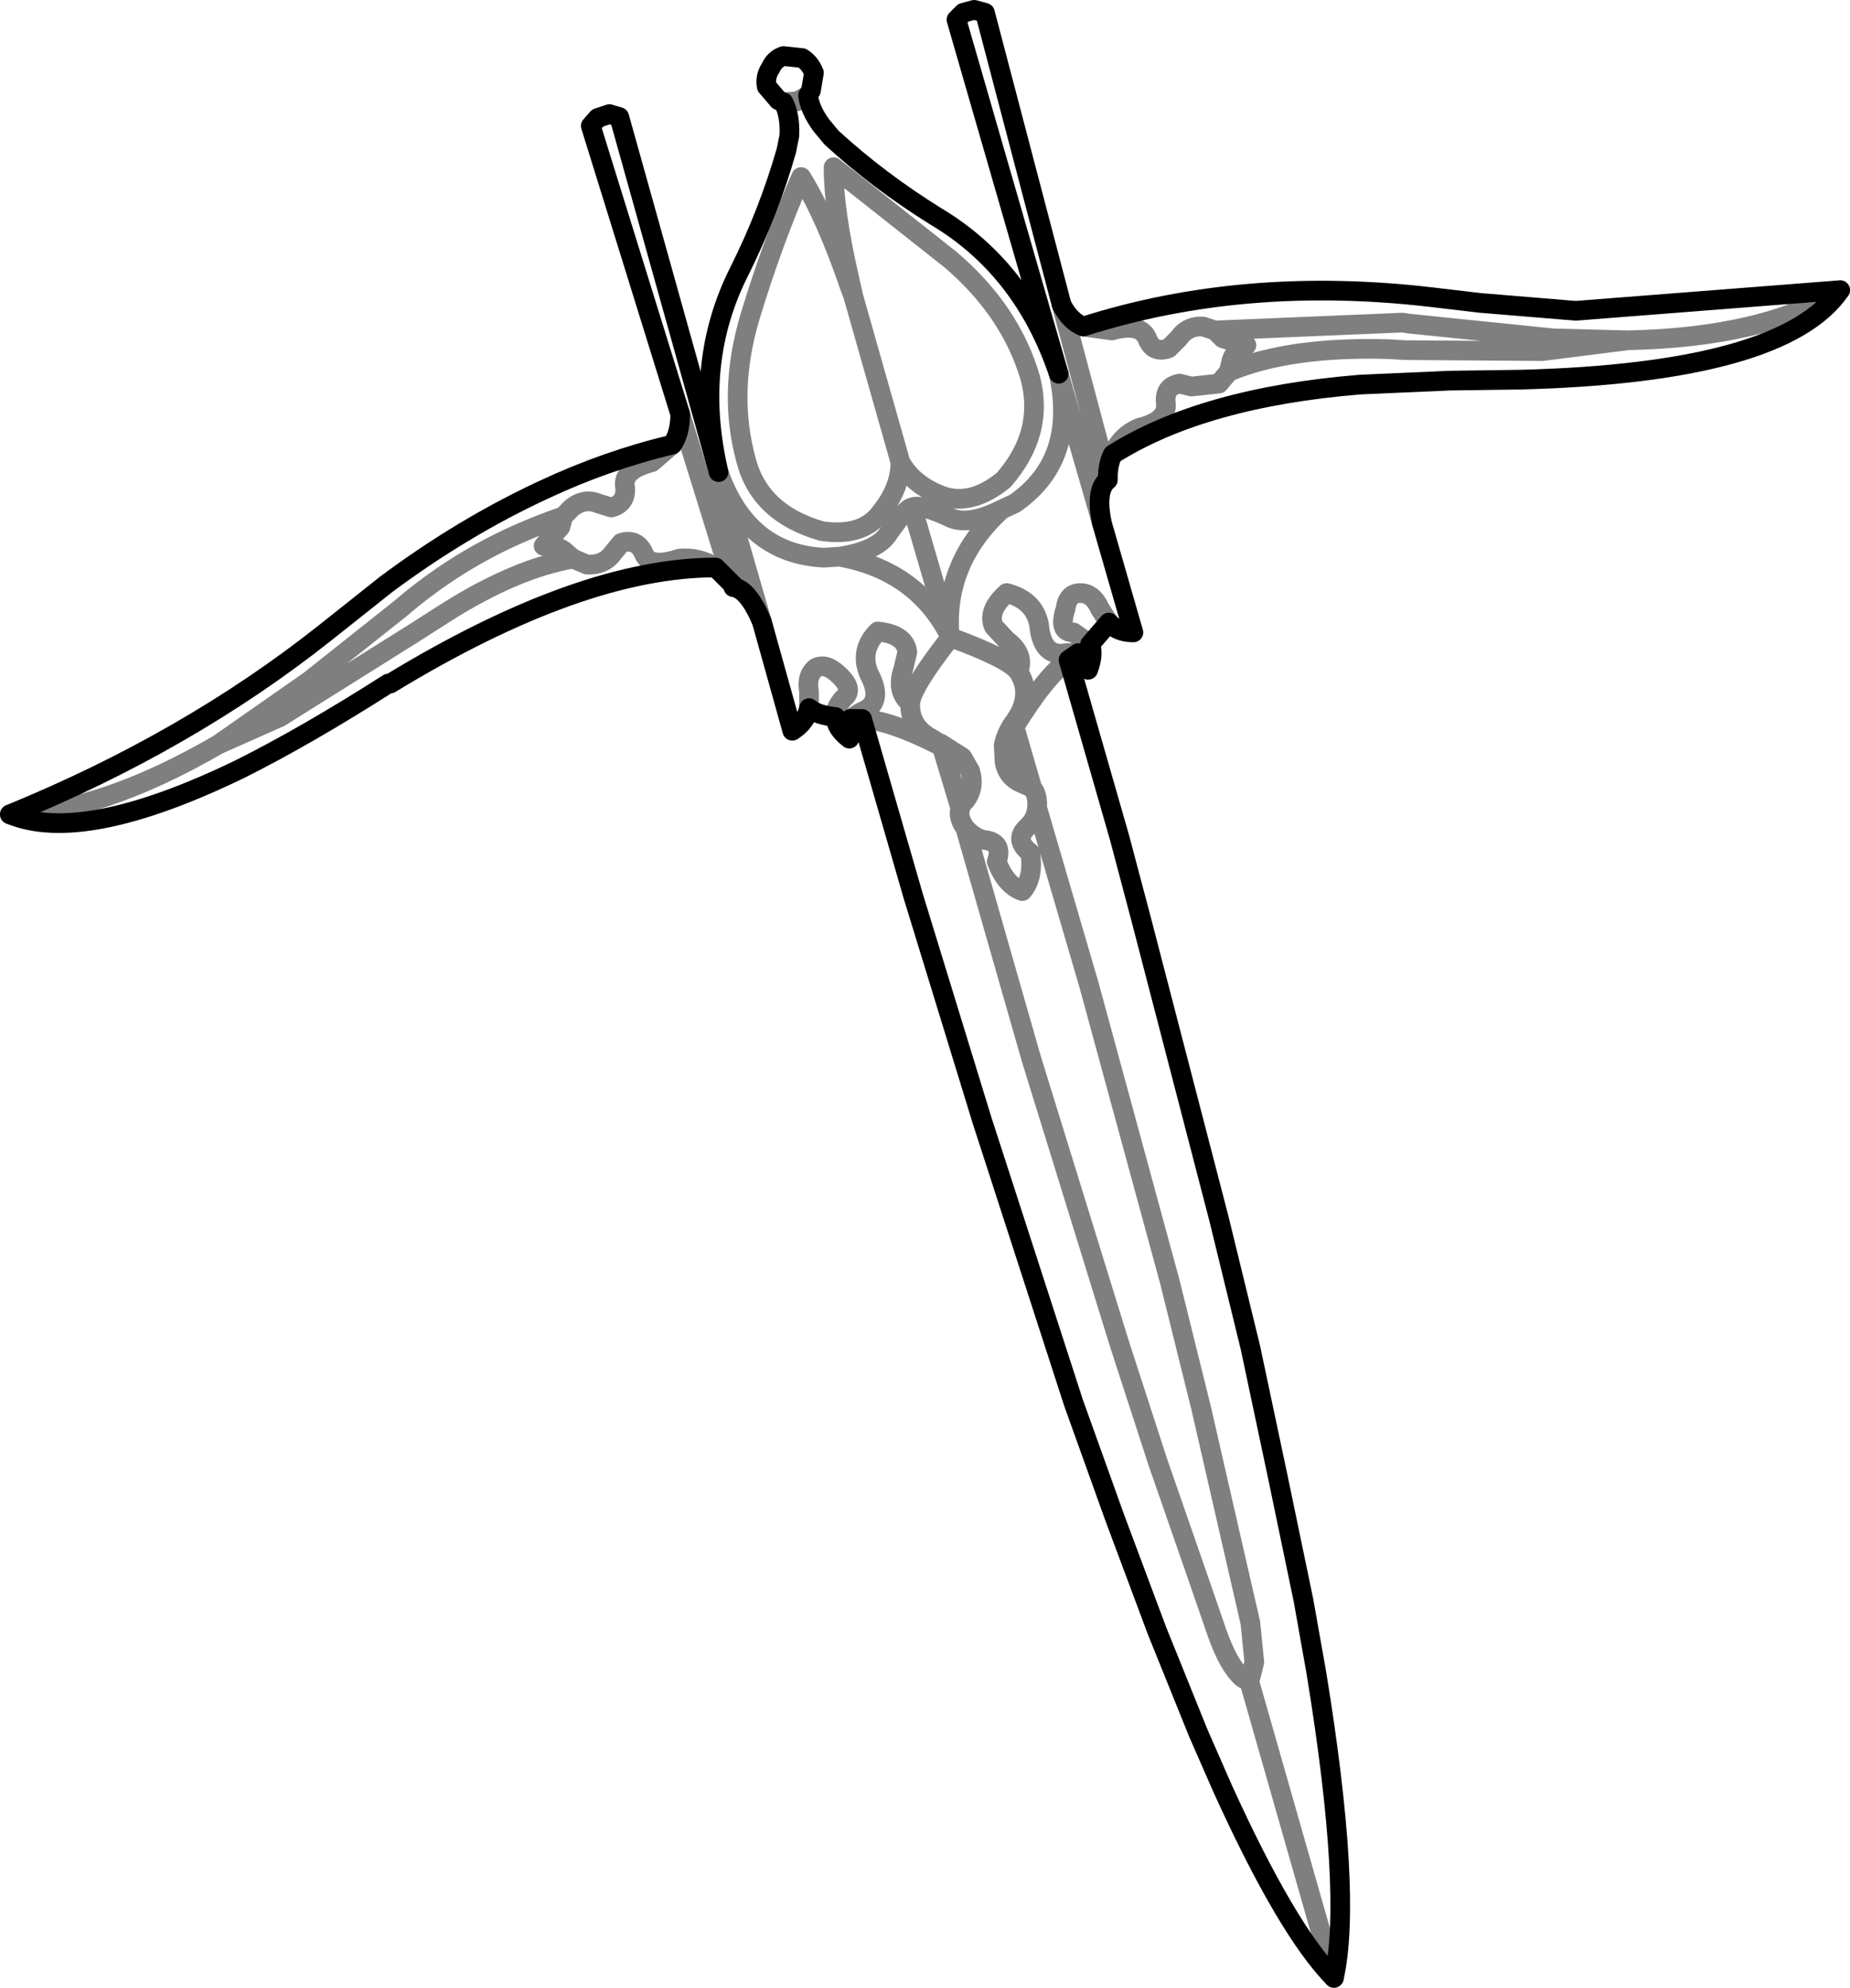 <?xml version="1.0" encoding="UTF-8" standalone="no"?>
<svg xmlns:xlink="http://www.w3.org/1999/xlink" height="101.05px" width="94.1px" xmlns="http://www.w3.org/2000/svg">
  <g transform="matrix(1.0, 0.0, 0.0, 1.0, -302.05, -346.35)">
    <path d="M349.65 357.35 Q354.1 360.0 355.9 365.35 L350.7 347.35 351.05 347.0 351.6 346.85 352.15 347.0 356.05 361.85 Q356.5 362.7 357.15 362.95 365.3 360.35 374.8 361.45 L377.35 361.75 382.2 362.15 395.65 361.1 Q392.75 365.3 379.4 365.65 L375.8 365.7 371.25 365.9 Q363.25 366.55 358.65 369.45 358.4 369.95 358.4 370.65 L358.4 370.75 Q357.75 371.25 358.1 372.95 L359.7 378.5 Q358.9 378.5 358.45 378.0 L357.5 379.1 Q357.7 379.6 357.4 380.4 357.25 379.75 356.9 379.55 L356.4 379.9 359.0 388.95 360.1 393.1 364.05 408.3 365.65 414.85 367.05 421.45 368.35 427.7 369.0 431.35 Q370.85 442.65 369.9 446.9 367.5 444.45 364.25 437.3 L363.0 434.45 360.9 429.25 358.75 423.5 356.65 417.65 352.0 403.3 348.5 391.9 345.9 382.9 345.3 382.9 Q345.05 383.25 345.25 383.9 344.55 383.35 344.55 382.8 343.6 382.7 343.2 382.35 343.05 383.05 342.35 383.5 L340.8 377.95 Q340.1 376.3 339.35 376.2 L339.35 376.1 338.45 375.2 Q331.6 375.2 321.9 381.1 L321.8 381.1 Q317.65 383.75 314.25 385.45 306.3 389.3 302.55 387.75 311.6 384.05 318.55 378.55 L321.7 376.05 Q325.6 373.15 329.7 371.25 332.9 369.75 336.25 368.95 336.65 368.35 336.65 367.4 L332.1 352.75 332.45 352.35 333.05 352.15 333.55 352.3 338.6 370.35 Q337.3 364.8 339.65 360.15 341.15 357.15 342.05 354.0 L342.2 353.25 Q342.25 352.2 341.9 351.55 L341.65 351.45 341.05 350.75 Q340.95 350.25 341.25 349.8 341.45 349.35 341.9 349.2 L342.85 349.3 Q343.25 349.55 343.45 350.05 L343.3 350.95 343.15 351.2 Q343.25 351.95 343.85 352.75 L344.35 353.35 Q346.75 355.55 349.65 357.35" fill="none" stroke="#000000" stroke-linecap="round" stroke-linejoin="round" stroke-width="1.0"/>
    <path d="M345.45 361.4 L347.85 369.85 Q348.5 371.0 349.95 371.55 351.45 372.1 353.1 370.75 355.2 368.35 354.45 365.55 353.45 362.15 350.4 359.55 L344.45 354.85 Q344.45 357.05 345.25 360.5 L345.45 361.4 345.3 361.0 Q344.05 357.35 342.8 355.35 341.35 358.65 340.2 362.45 339.05 366.3 340.0 369.75 340.7 372.45 343.85 373.35 345.95 373.65 346.85 372.4 347.85 371.15 347.85 369.85 M345.3 361.0 L345.25 360.7 345.25 360.5 M357.15 362.95 L358.6 363.15 Q360.05 362.75 360.4 363.55 360.7 364.35 361.5 364.05 L362.0 363.55 Q362.45 362.9 363.25 362.95 L363.85 363.15 373.4 362.75 373.7 362.8 381.05 363.55 384.85 363.65 Q391.8 363.5 395.65 361.1 M363.85 363.15 L364.25 363.55 365.45 363.9 Q364.75 364.2 364.65 364.85 L364.55 365.25 Q367.65 363.95 372.7 364.1 L373.5 364.15 380.5 364.2 384.85 363.65 M364.55 365.25 L364.05 365.85 362.65 366.0 362.05 365.85 Q361.25 366.0 361.35 366.85 361.45 367.75 360.0 368.1 359.05 368.5 358.65 369.45 M356.05 361.85 L358.4 370.65 M341.9 351.55 L342.6 351.5 343.15 351.2 M336.25 368.95 L335.2 369.85 Q333.65 370.25 333.85 371.15 333.9 371.95 333.15 372.15 L332.5 371.95 Q331.8 371.65 331.15 372.15 L330.7 372.6 330.55 373.15 329.7 374.1 Q330.5 374.05 330.9 374.5 L331.2 374.75 331.9 375.05 Q332.75 375.1 333.2 374.5 L333.65 373.95 Q334.45 373.7 334.8 374.5 335.1 375.25 336.6 374.75 337.6 374.65 338.45 375.2 M344.55 382.8 Q344.5 382.35 344.95 381.85 345.55 381.4 344.65 380.6 344.05 380.05 343.55 380.3 343.05 380.7 343.2 381.5 L343.2 382.35 M330.7 372.6 Q329.1 373.15 327.65 373.85 324.85 375.2 322.4 377.3 L317.8 380.95 313.15 384.2 316.3 382.8 323.0 378.6 324.8 377.45 Q328.3 375.25 331.2 374.75 M358.45 378.0 L358.0 377.3 Q357.65 376.5 357.0 376.5 356.35 376.5 356.25 377.3 355.85 378.5 356.65 378.5 L357.5 379.1 M354.9 378.1 Q354.65 376.85 353.25 376.5 352.25 377.4 352.6 378.2 L353.25 378.9 Q354.2 379.6 353.85 380.5 354.5 381.5 353.9 382.65 L353.65 383.05 353.6 383.1 Q353.2 383.7 353.1 384.25 L353.65 383.3 Q355.25 380.7 356.4 379.9 L356.85 379.55 356.3 379.55 Q355.05 379.8 354.9 378.1 M356.9 379.55 L356.85 379.55 M358.1 372.95 L355.9 365.35 Q356.85 369.75 353.65 371.95 L353.0 372.25 Q350.05 374.95 350.35 378.65 L350.4 378.75 Q353.4 379.85 353.85 380.5 M353.0 372.25 Q351.2 373.15 350.25 372.6 348.8 371.95 348.45 372.15 L350.35 378.65 Q348.65 375.35 344.75 374.65 L343.95 374.7 Q340.05 374.5 338.6 370.35 L340.8 377.95 M348.45 372.15 Q348.15 372.15 347.25 373.45 346.7 374.35 344.75 374.65 M345.3 382.9 L345.85 382.55 Q347.05 382.1 346.25 380.6 345.75 379.4 346.7 378.45 348.1 378.6 348.2 379.5 L348.0 380.35 Q347.6 381.5 348.35 382.1 348.4 381.3 350.4 378.75 M348.35 382.1 Q348.3 383.3 349.45 383.9 L349.85 384.15 349.9 384.15 351.0 384.85 351.4 385.55 Q351.65 386.4 351.15 387.05 350.95 387.2 350.9 387.45 350.75 387.9 351.15 388.45 351.6 388.95 352.1 389.05 353.1 389.15 352.75 390.15 353.2 391.35 354.05 391.65 354.65 390.95 354.45 389.7 353.6 389.05 354.3 388.4 354.75 388.0 354.8 387.4 354.85 386.75 354.55 386.4 L354.1 386.2 Q353.3 385.9 353.15 385.1 L353.1 384.25 M351.0 384.85 L349.95 384.3 350.9 387.45 M349.95 384.3 Q347.3 382.95 345.9 382.9 M354.55 386.4 L353.65 383.3 M339.35 376.1 L336.65 367.4 M313.15 384.2 Q307.1 387.7 302.55 387.75 M351.15 388.45 L354.5 400.15 359.0 414.7 360.95 420.7 363.0 426.6 363.95 429.35 Q364.55 431.05 365.25 431.65 L365.6 431.85 365.85 430.85 365.65 428.85 364.65 424.5 363.15 417.95 361.55 411.5 357.45 396.45 354.8 387.4 M369.9 446.9 L365.6 431.85" fill="none" stroke="#000000" stroke-linecap="round" stroke-linejoin="round" stroke-opacity="0.502" stroke-width="1.0"/>
  </g>
</svg>
